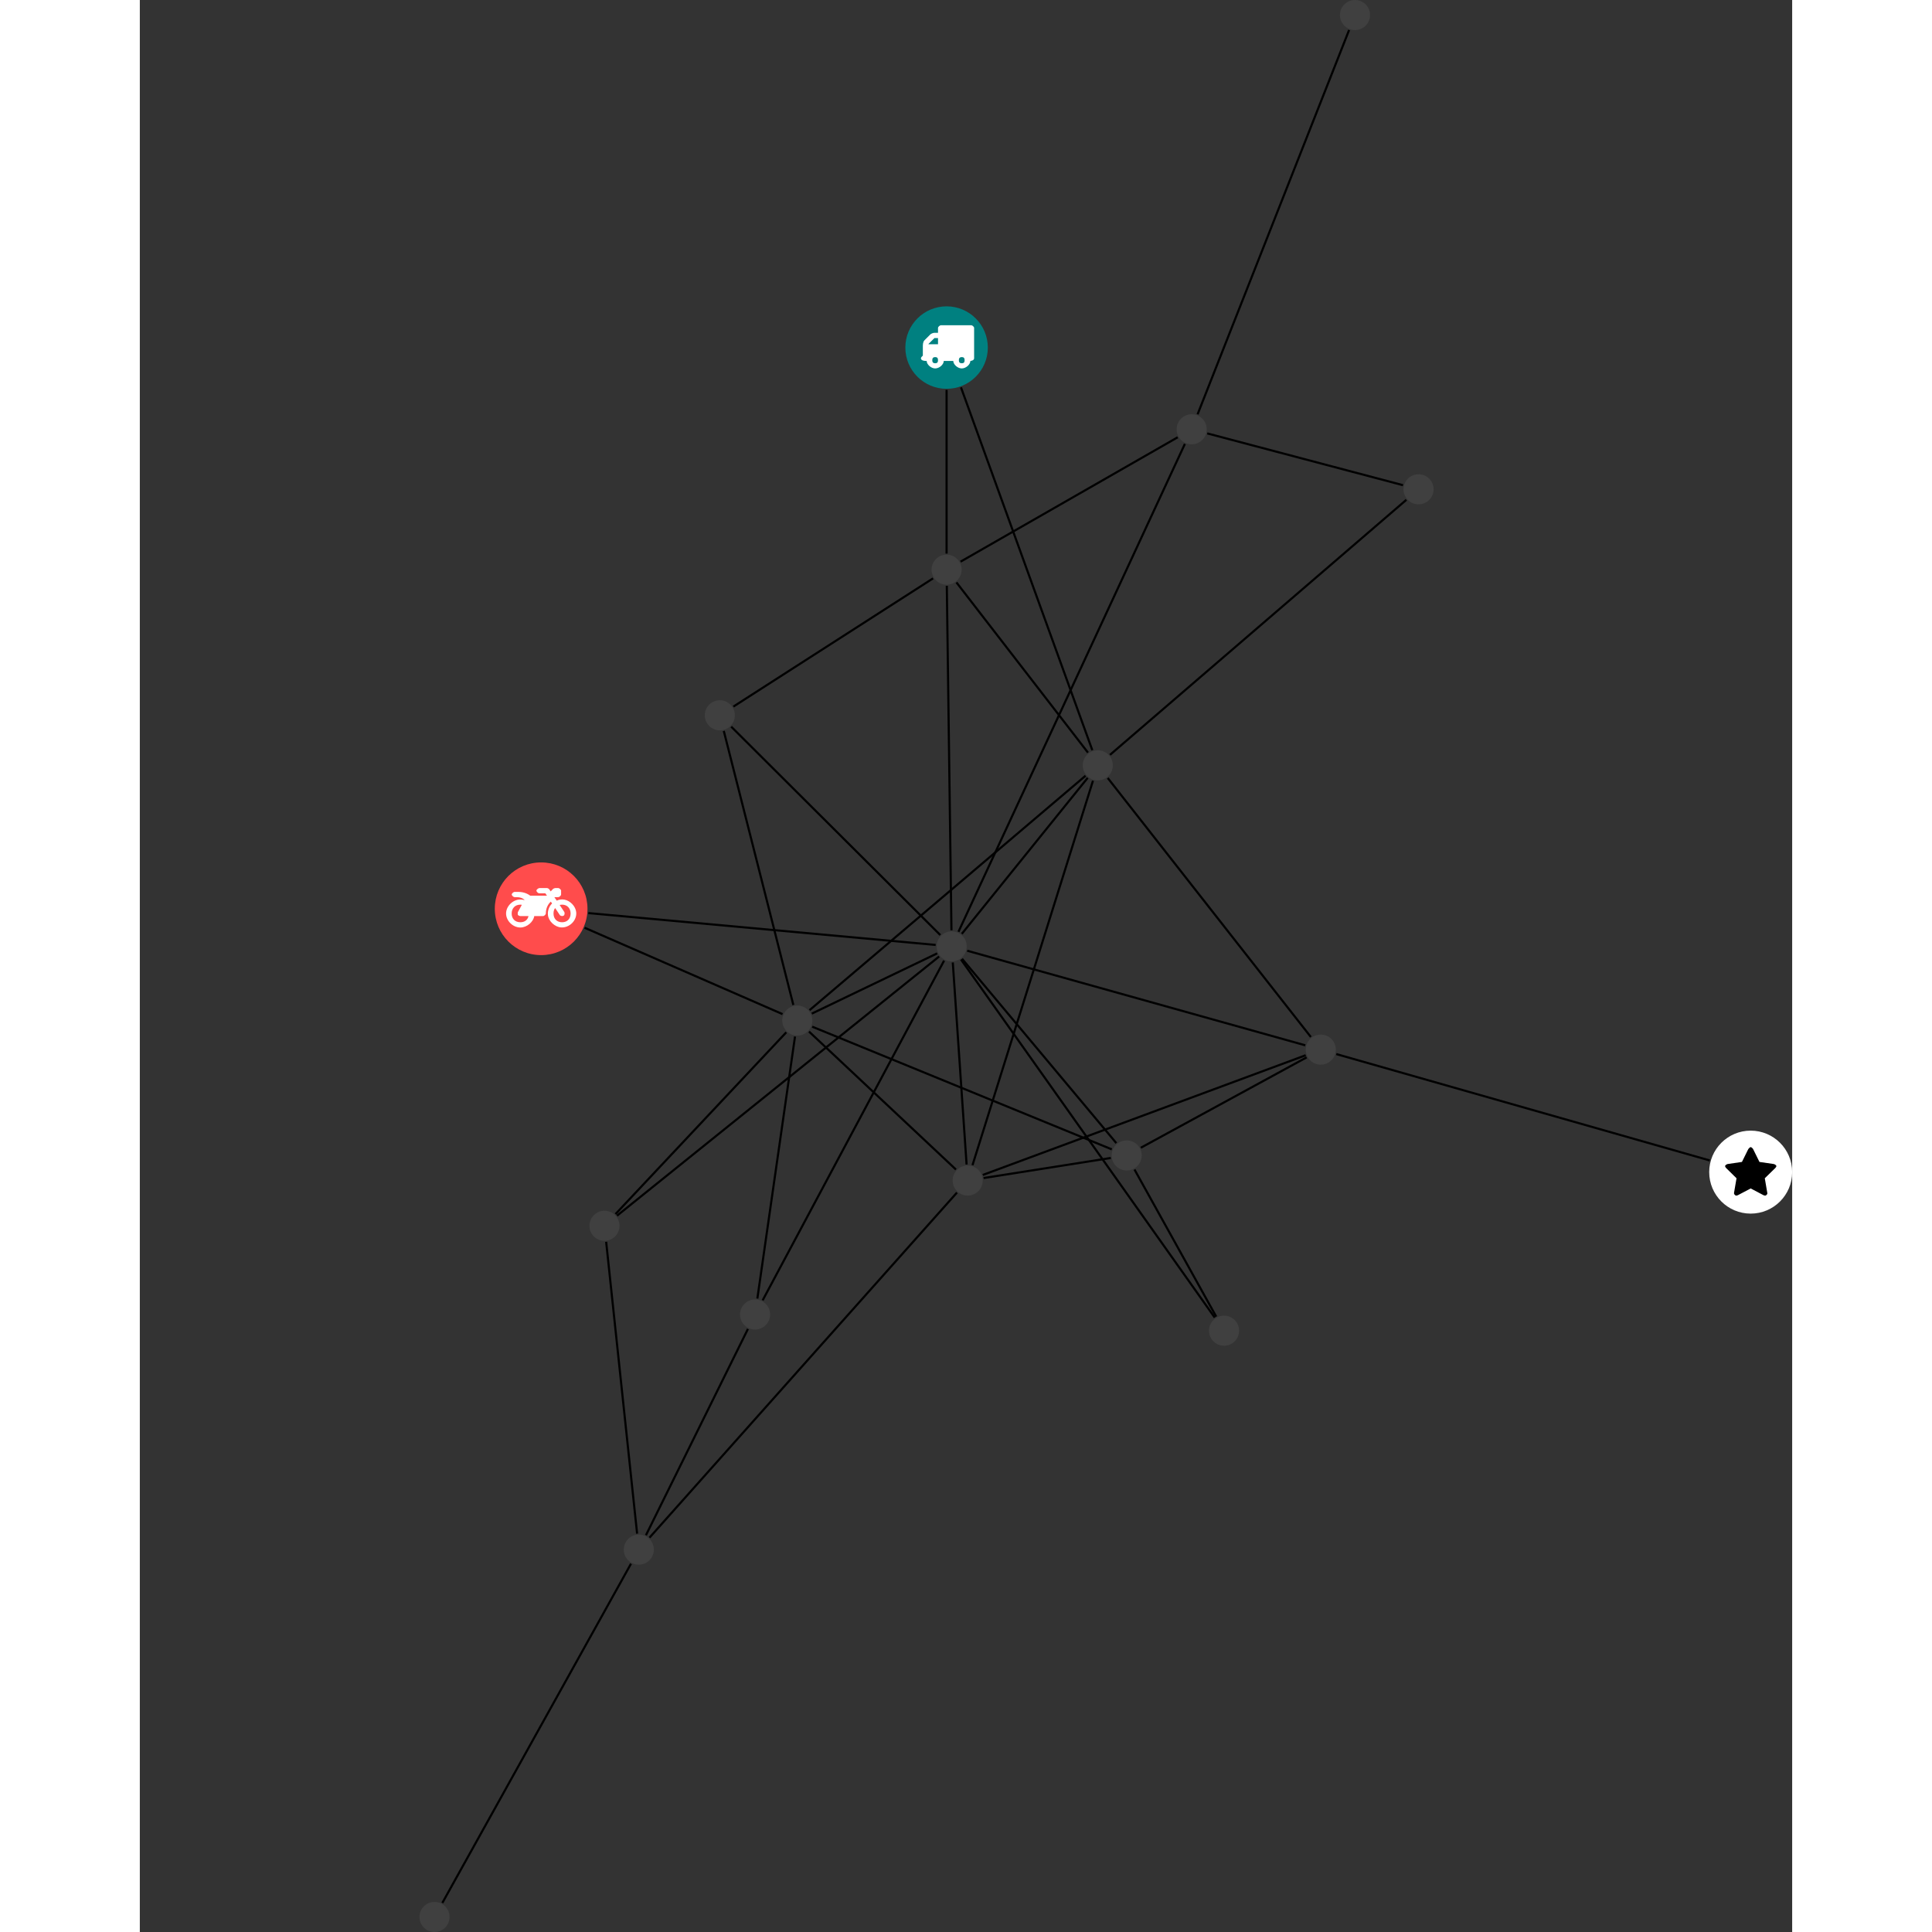 <?xml version="1.0" encoding="UTF-8"?>
<svg xmlns="http://www.w3.org/2000/svg" xmlns:xlink="http://www.w3.org/1999/xlink" width="362.092pt" height="362.092pt" viewBox="-52.411 0.000 309.680 362.092" version="1.1">
<rect x="-52.411" y="0.000" width="309.680" height="362.092" fill="#333333" stroke="none"/>
<defs>
<g>
<symbol overflow="visible" id="glyph0-0">
<path style="stroke:none;" d="M 1.422 -0.75 L 1.422 -7.922 L 3.562 -7.922 L 3.562 -0.891 L 1.422 -0.891 Z M 0.625 0 L 4.531 0 L 4.531 -8.812 L 0.438 -8.812 L 0.438 0 Z M 0.625 0 "/>
</symbol>
<symbol overflow="visible" id="glyph0-1">
<path style="stroke:none;" d="M 3.375 -0.844 C 3.375 -0.453 3.234 -0.266 2.844 -0.266 C 2.469 -0.266 2.297 -0.453 2.297 -0.844 C 2.297 -1.219 2.469 -1.422 2.844 -1.422 C 3.234 -1.422 3.375 -1.219 3.375 -0.844 Z M 1.594 -3.688 L 1.594 -3.859 C 1.594 -3.875 1.578 -3.875 1.594 -3.891 L 2.688 -4.969 C 2.703 -5 2.656 -4.984 2.688 -4.984 L 3.375 -4.984 L 3.375 -3.828 L 1.594 -3.828 Z M 8.359 -0.844 C 8.359 -0.453 8.219 -0.266 7.828 -0.266 C 7.453 -0.266 7.281 -0.453 7.281 -0.844 C 7.281 -1.219 7.453 -1.422 7.828 -1.422 C 8.219 -1.422 8.359 -1.219 8.359 -0.844 Z M 10.141 -6.891 C 10.141 -7.094 9.812 -7.391 9.609 -7.391 L 3.922 -7.391 C 3.719 -7.391 3.375 -7.094 3.375 -6.891 L 3.375 -5.969 L 2.672 -5.969 C 2.469 -5.969 2.078 -5.812 1.938 -5.672 L 0.844 -4.578 C 0.531 -4.266 0.531 -3.734 0.531 -3.328 L 0.531 -1.688 C 0.516 -1.688 0.172 -1.391 0.172 -1.203 C 0.172 -0.781 0.781 -0.703 1.062 -0.703 L 1.25 -0.703 C 1.25 -0.047 2.062 0.703 2.844 0.703 C 3.641 0.703 4.453 -0.047 4.453 -0.703 L 6.234 -0.703 C 6.234 -0.047 7.047 0.703 7.828 0.703 C 8.625 0.703 9.438 -0.047 9.438 -0.703 C 9.547 -0.703 10.141 -0.781 10.141 -1.203 Z M 10.141 -6.891 "/>
</symbol>
<symbol overflow="visible" id="glyph0-2">
<path style="stroke:none;" d="M 12.969 -2.906 C 12.844 -3.984 11.859 -5.016 10.781 -5.219 C 10.234 -5.328 9.703 -5.219 9.328 -5.031 L 8.875 -5.688 L 9.609 -5.688 C 9.812 -5.688 10.141 -5.984 10.141 -6.188 L 10.141 -6.891 C 10.141 -7.094 9.812 -7.391 9.609 -7.391 L 9.047 -7.391 C 8.969 -7.391 8.734 -7.312 8.656 -7.25 L 8.188 -6.766 L 7.891 -7.203 C 7.828 -7.281 7.594 -7.391 7.484 -7.391 L 6.078 -7.391 C 5.906 -7.391 5.547 -7.125 5.516 -6.953 C 5.484 -6.734 5.828 -6.406 6.047 -6.406 L 7.188 -6.406 L 7.484 -5.969 L 4.344 -5.969 C 4.141 -6.125 3.375 -6.672 2.141 -6.672 L 1.422 -6.672 C 1.219 -6.672 0.891 -6.375 0.891 -6.188 C 0.891 -5.984 1.219 -5.688 1.422 -5.688 L 1.781 -5.688 C 2.484 -5.688 2.906 -5.516 3.281 -5.188 L 3.25 -5.141 C 3.078 -5.188 2.797 -5.25 2.5 -5.25 C 1.109 -5.25 -0.172 -4 -0.172 -2.625 C -0.172 -1.25 1.109 0 2.5 0 C 3.75 0 4.953 -1.062 5.109 -2.141 L 6.766 -2.141 C 6.969 -2.141 7.281 -2.438 7.281 -2.625 C 7.281 -3.609 7.688 -4.391 8.219 -4.844 L 8.453 -4.5 C 7.969 -4.062 7.578 -3.203 7.672 -2.359 C 7.781 -1.172 8.969 -0.094 10.141 -0.016 C 11.703 0.094 13.156 -1.344 12.969 -2.906 Z M 2.5 -0.984 C 1.516 -0.984 0.875 -1.641 0.875 -2.625 C 0.875 -3.594 1.516 -4.281 2.5 -4.281 C 2.672 -4.281 2.844 -4.234 2.781 -4.25 L 2.047 -2.891 C 2 -2.781 2 -2.469 2.047 -2.359 C 2.125 -2.25 2.375 -2.141 2.5 -2.141 L 4.031 -2.141 C 3.891 -1.453 3.344 -0.984 2.5 -0.984 Z M 10.328 -0.984 C 9.344 -0.984 8.719 -1.641 8.719 -2.625 C 8.719 -3.109 8.859 -3.469 9.031 -3.641 L 9.906 -2.328 C 9.969 -2.219 10.203 -2.141 10.328 -2.141 C 10.391 -2.141 10.594 -2.188 10.641 -2.234 C 10.812 -2.344 10.844 -2.75 10.734 -2.922 L 9.875 -4.219 C 9.859 -4.219 10.094 -4.281 10.328 -4.281 C 11.297 -4.281 11.922 -3.594 11.922 -2.625 C 11.922 -1.641 11.297 -0.984 10.328 -0.984 Z M 10.328 -0.984 "/>
</symbol>
<symbol overflow="visible" id="glyph0-3">
<path style="stroke:none;" d="M 9.438 -5.078 C 9.438 -5.25 9.078 -5.453 8.938 -5.469 L 6.266 -5.859 L 5.078 -8.266 C 5.031 -8.375 4.75 -8.641 4.625 -8.641 C 4.5 -8.641 4.234 -8.375 4.172 -8.266 L 2.984 -5.859 L 0.312 -5.469 C 0.172 -5.453 -0.172 -5.25 -0.172 -5.078 C -0.172 -4.969 -0.062 -4.781 0.016 -4.719 L 1.969 -2.797 L 1.5 -0.062 C 1.5 -0.016 1.5 0.016 1.5 0.047 C 1.5 0.203 1.75 0.453 1.906 0.453 C 1.984 0.453 2.188 0.406 2.25 0.359 L 4.625 -0.891 L 7 0.359 C 7.062 0.406 7.266 0.453 7.344 0.453 C 7.5 0.453 7.75 0.203 7.75 0.047 C 7.75 0.016 7.75 -0.016 7.734 -0.062 L 7.266 -2.797 L 9.234 -4.719 C 9.297 -4.781 9.438 -4.969 9.438 -5.078 Z M 9.438 -5.078 "/>
</symbol>
</g>
<clipPath id="clip1">
  <path d="M 0 287 L 46 287 L 46 362.094 L 0 362.094 Z M 0 287 "/>
</clipPath>
<clipPath id="clip2">
  <path d="M 0 356 L 6 356 L 6 362.094 L 0 362.094 Z M 0 356 "/>
</clipPath>
<clipPath id="clip3">
  <path d="M 241 211 L 257.27 211 L 257.27 228 L 241 228 Z M 241 211 "/>
</clipPath>
</defs>
<g id="surface1">
<path style="fill:none;stroke-width:0.399;stroke-linecap:butt;stroke-linejoin:miter;stroke:rgb(0%,0%,0%);stroke-opacity:1;stroke-miterlimit:10;" d="M -0.001 -7.926 L -0.001 -38.606 " transform="matrix(1,0,0,-1,98.79,65.144)"/>
<path style="fill:none;stroke-width:0.399;stroke-linecap:butt;stroke-linejoin:miter;stroke:rgb(0%,0%,0%);stroke-opacity:1;stroke-miterlimit:10;" d="M 2.698 -7.458 L 27.315 -75.458 " transform="matrix(1,0,0,-1,98.79,65.144)"/>
<g clip-path="url(#clip1)" clip-rule="nonzero">
<path style="fill:none;stroke-width:0.399;stroke-linecap:butt;stroke-linejoin:miter;stroke:rgb(0%,0%,0%);stroke-opacity:1;stroke-miterlimit:10;" d="M -59.149 -227.926 L -94.505 -291.497 " transform="matrix(1,0,0,-1,98.79,65.144)"/>
</g>
<path style="fill:none;stroke-width:0.399;stroke-linecap:butt;stroke-linejoin:miter;stroke:rgb(0%,0%,0%);stroke-opacity:1;stroke-miterlimit:10;" d="M -58.001 -222.286 L -63.802 -167.594 " transform="matrix(1,0,0,-1,98.79,65.144)"/>
<path style="fill:none;stroke-width:0.399;stroke-linecap:butt;stroke-linejoin:miter;stroke:rgb(0%,0%,0%);stroke-opacity:1;stroke-miterlimit:10;" d="M -56.345 -222.583 L -37.231 -183.926 " transform="matrix(1,0,0,-1,98.79,65.144)"/>
<path style="fill:none;stroke-width:0.399;stroke-linecap:butt;stroke-linejoin:miter;stroke:rgb(0%,0%,0%);stroke-opacity:1;stroke-miterlimit:10;" d="M -55.677 -223.036 L 1.944 -158.368 " transform="matrix(1,0,0,-1,98.79,65.144)"/>
<path style="fill:none;stroke-width:0.399;stroke-linecap:butt;stroke-linejoin:miter;stroke:rgb(0%,0%,0%);stroke-opacity:1;stroke-miterlimit:10;" d="M -67.841 -108.731 L -30.743 -124.922 " transform="matrix(1,0,0,-1,98.79,65.144)"/>
<path style="fill:none;stroke-width:0.399;stroke-linecap:butt;stroke-linejoin:miter;stroke:rgb(0%,0%,0%);stroke-opacity:1;stroke-miterlimit:10;" d="M -67.138 -105.985 L -2.048 -111.954 " transform="matrix(1,0,0,-1,98.79,65.144)"/>
<path style="fill:none;stroke-width:0.399;stroke-linecap:butt;stroke-linejoin:miter;stroke:rgb(0%,0%,0%);stroke-opacity:1;stroke-miterlimit:10;" d="M -39.962 -67.286 L -2.54 -43.254 " transform="matrix(1,0,0,-1,98.79,65.144)"/>
<path style="fill:none;stroke-width:0.399;stroke-linecap:butt;stroke-linejoin:miter;stroke:rgb(0%,0%,0%);stroke-opacity:1;stroke-miterlimit:10;" d="M -41.759 -71.844 L -28.72 -123.204 " transform="matrix(1,0,0,-1,98.79,65.144)"/>
<path style="fill:none;stroke-width:0.399;stroke-linecap:butt;stroke-linejoin:miter;stroke:rgb(0%,0%,0%);stroke-opacity:1;stroke-miterlimit:10;" d="M -40.364 -71.047 L -1.181 -110.098 " transform="matrix(1,0,0,-1,98.79,65.144)"/>
<path style="fill:none;stroke-width:0.399;stroke-linecap:butt;stroke-linejoin:miter;stroke:rgb(0%,0%,0%);stroke-opacity:1;stroke-miterlimit:10;" d="M 2.62 -40.122 L 43.315 -16.809 " transform="matrix(1,0,0,-1,98.79,65.144)"/>
<path style="fill:none;stroke-width:0.399;stroke-linecap:butt;stroke-linejoin:miter;stroke:rgb(0%,0%,0%);stroke-opacity:1;stroke-miterlimit:10;" d="M 1.847 -44.012 L 26.495 -75.907 " transform="matrix(1,0,0,-1,98.79,65.144)"/>
<path style="fill:none;stroke-width:0.399;stroke-linecap:butt;stroke-linejoin:miter;stroke:rgb(0%,0%,0%);stroke-opacity:1;stroke-miterlimit:10;" d="M 0.042 -44.641 L 0.913 -109.211 " transform="matrix(1,0,0,-1,98.79,65.144)"/>
<path style="fill:none;stroke-width:0.399;stroke-linecap:butt;stroke-linejoin:miter;stroke:rgb(0%,0%,0%);stroke-opacity:1;stroke-miterlimit:10;" d="M -62.052 -162.395 L -30.044 -128.329 " transform="matrix(1,0,0,-1,98.79,65.144)"/>
<path style="fill:none;stroke-width:0.399;stroke-linecap:butt;stroke-linejoin:miter;stroke:rgb(0%,0%,0%);stroke-opacity:1;stroke-miterlimit:10;" d="M -61.767 -162.7 L -1.395 -114.118 " transform="matrix(1,0,0,-1,98.79,65.144)"/>
<path style="fill:none;stroke-width:0.399;stroke-linecap:butt;stroke-linejoin:miter;stroke:rgb(0%,0%,0%);stroke-opacity:1;stroke-miterlimit:10;" d="M 143.034 -152.348 L 73.034 -132.407 " transform="matrix(1,0,0,-1,98.79,65.144)"/>
<path style="fill:none;stroke-width:0.399;stroke-linecap:butt;stroke-linejoin:miter;stroke:rgb(0%,0%,0%);stroke-opacity:1;stroke-miterlimit:10;" d="M 50.534 -181.618 L 35.218 -154.047 " transform="matrix(1,0,0,-1,98.79,65.144)"/>
<path style="fill:none;stroke-width:0.399;stroke-linecap:butt;stroke-linejoin:miter;stroke:rgb(0%,0%,0%);stroke-opacity:1;stroke-miterlimit:10;" d="M 50.257 -181.793 L 2.702 -114.688 " transform="matrix(1,0,0,-1,98.79,65.144)"/>
<path style="fill:none;stroke-width:0.399;stroke-linecap:butt;stroke-linejoin:miter;stroke:rgb(0%,0%,0%);stroke-opacity:1;stroke-miterlimit:10;" d="M 75.44 59.519 L 47.042 -12.504 " transform="matrix(1,0,0,-1,98.79,65.144)"/>
<path style="fill:none;stroke-width:0.399;stroke-linecap:butt;stroke-linejoin:miter;stroke:rgb(0%,0%,0%);stroke-opacity:1;stroke-miterlimit:10;" d="M 85.542 -25.79 L 48.851 -16.083 " transform="matrix(1,0,0,-1,98.79,65.144)"/>
<path style="fill:none;stroke-width:0.399;stroke-linecap:butt;stroke-linejoin:miter;stroke:rgb(0%,0%,0%);stroke-opacity:1;stroke-miterlimit:10;" d="M 86.171 -28.528 L 30.628 -76.325 " transform="matrix(1,0,0,-1,98.79,65.144)"/>
<path style="fill:none;stroke-width:0.399;stroke-linecap:butt;stroke-linejoin:miter;stroke:rgb(0%,0%,0%);stroke-opacity:1;stroke-miterlimit:10;" d="M -35.466 -178.231 L -28.407 -129.118 " transform="matrix(1,0,0,-1,98.79,65.144)"/>
<path style="fill:none;stroke-width:0.399;stroke-linecap:butt;stroke-linejoin:miter;stroke:rgb(0%,0%,0%);stroke-opacity:1;stroke-miterlimit:10;" d="M -34.474 -178.559 L -0.466 -114.891 " transform="matrix(1,0,0,-1,98.79,65.144)"/>
<path style="fill:none;stroke-width:0.399;stroke-linecap:butt;stroke-linejoin:miter;stroke:rgb(0%,0%,0%);stroke-opacity:1;stroke-miterlimit:10;" d="M 6.784 -155.063 L 67.3 -132.629 " transform="matrix(1,0,0,-1,98.79,65.144)"/>
<path style="fill:none;stroke-width:0.399;stroke-linecap:butt;stroke-linejoin:miter;stroke:rgb(0%,0%,0%);stroke-opacity:1;stroke-miterlimit:10;" d="M 6.933 -155.641 L 30.773 -151.879 " transform="matrix(1,0,0,-1,98.79,65.144)"/>
<path style="fill:none;stroke-width:0.399;stroke-linecap:butt;stroke-linejoin:miter;stroke:rgb(0%,0%,0%);stroke-opacity:1;stroke-miterlimit:10;" d="M 1.753 -154.047 L -25.778 -128.196 " transform="matrix(1,0,0,-1,98.79,65.144)"/>
<path style="fill:none;stroke-width:0.399;stroke-linecap:butt;stroke-linejoin:miter;stroke:rgb(0%,0%,0%);stroke-opacity:1;stroke-miterlimit:10;" d="M 4.855 -153.235 L 27.437 -81.172 " transform="matrix(1,0,0,-1,98.79,65.144)"/>
<path style="fill:none;stroke-width:0.399;stroke-linecap:butt;stroke-linejoin:miter;stroke:rgb(0%,0%,0%);stroke-opacity:1;stroke-miterlimit:10;" d="M 3.749 -153.102 L 1.163 -115.239 " transform="matrix(1,0,0,-1,98.79,65.144)"/>
<path style="fill:none;stroke-width:0.399;stroke-linecap:butt;stroke-linejoin:miter;stroke:rgb(0%,0%,0%);stroke-opacity:1;stroke-miterlimit:10;" d="M 67.48 -133.024 L 36.401 -149.965 " transform="matrix(1,0,0,-1,98.79,65.144)"/>
<path style="fill:none;stroke-width:0.399;stroke-linecap:butt;stroke-linejoin:miter;stroke:rgb(0%,0%,0%);stroke-opacity:1;stroke-miterlimit:10;" d="M 68.269 -129.208 L 30.202 -80.668 " transform="matrix(1,0,0,-1,98.79,65.144)"/>
<path style="fill:none;stroke-width:0.399;stroke-linecap:butt;stroke-linejoin:miter;stroke:rgb(0%,0%,0%);stroke-opacity:1;stroke-miterlimit:10;" d="M 67.226 -130.766 L 3.862 -113.04 " transform="matrix(1,0,0,-1,98.79,65.144)"/>
<path style="fill:none;stroke-width:0.399;stroke-linecap:butt;stroke-linejoin:miter;stroke:rgb(0%,0%,0%);stroke-opacity:1;stroke-miterlimit:10;" d="M 44.663 -18.047 L 2.226 -109.489 " transform="matrix(1,0,0,-1,98.79,65.144)"/>
<path style="fill:none;stroke-width:0.399;stroke-linecap:butt;stroke-linejoin:miter;stroke:rgb(0%,0%,0%);stroke-opacity:1;stroke-miterlimit:10;" d="M 30.96 -150.266 L -25.185 -127.274 " transform="matrix(1,0,0,-1,98.79,65.144)"/>
<path style="fill:none;stroke-width:0.399;stroke-linecap:butt;stroke-linejoin:miter;stroke:rgb(0%,0%,0%);stroke-opacity:1;stroke-miterlimit:10;" d="M 31.815 -149.098 L 2.894 -114.543 " transform="matrix(1,0,0,-1,98.79,65.144)"/>
<path style="fill:none;stroke-width:0.399;stroke-linecap:butt;stroke-linejoin:miter;stroke:rgb(0%,0%,0%);stroke-opacity:1;stroke-miterlimit:10;" d="M -25.681 -124.176 L 26.042 -80.247 " transform="matrix(1,0,0,-1,98.79,65.144)"/>
<path style="fill:none;stroke-width:0.399;stroke-linecap:butt;stroke-linejoin:miter;stroke:rgb(0%,0%,0%);stroke-opacity:1;stroke-miterlimit:10;" d="M -25.259 -124.825 L -1.763 -113.536 " transform="matrix(1,0,0,-1,98.79,65.144)"/>
<path style="fill:none;stroke-width:0.399;stroke-linecap:butt;stroke-linejoin:miter;stroke:rgb(0%,0%,0%);stroke-opacity:1;stroke-miterlimit:10;" d="M 26.444 -80.641 L 2.851 -109.879 " transform="matrix(1,0,0,-1,98.79,65.144)"/>
<path style=" stroke:none;fill-rule:nonzero;fill:rgb(0%,50%,50%);fill-opacity:1;" d="M 106.52 65.145 C 106.52 60.875 103.059 57.414 98.789 57.414 C 94.523 57.414 91.062 60.875 91.062 65.145 C 91.062 69.414 94.523 72.871 98.789 72.871 C 103.059 72.871 106.52 69.414 106.52 65.145 Z M 106.52 65.145 "/>
<g style="fill:rgb(100%,100%,100%);fill-opacity:1;">
  <use xlink:href="#glyph0-1" x="93.809" y="68.347"/>
</g>
<path style=" stroke:none;fill-rule:nonzero;fill:rgb(25%,25%,25%);fill-opacity:1;" d="M 43.926 290.43 C 43.926 288.871 42.664 287.609 41.105 287.609 C 39.551 287.609 38.289 288.871 38.289 290.43 C 38.289 291.984 39.551 293.246 41.105 293.246 C 42.664 293.246 43.926 291.984 43.926 290.43 Z M 43.926 290.43 "/>
<g clip-path="url(#clip2)" clip-rule="nonzero">
<path style=" stroke:none;fill-rule:nonzero;fill:rgb(25%,25%,25%);fill-opacity:1;" d="M 5.637 359.273 C 5.637 357.719 4.375 356.457 2.816 356.457 C 1.262 356.457 0 357.719 0 359.273 C 0 360.832 1.262 362.094 2.816 362.094 C 4.375 362.094 5.637 360.832 5.637 359.273 Z M 5.637 359.273 "/>
</g>
<path style=" stroke:none;fill-rule:nonzero;fill:rgb(100%,29.999%,29.999%);fill-opacity:1;" d="M 31.488 170.316 C 31.488 165.52 27.602 161.633 22.805 161.633 C 18.004 161.633 14.117 165.52 14.117 170.316 C 14.117 175.117 18.004 179.004 22.805 179.004 C 27.602 179.004 31.488 175.117 31.488 170.316 Z M 31.488 170.316 "/>
<g style="fill:rgb(100%,100%,100%);fill-opacity:1;">
  <use xlink:href="#glyph0-2" x="16.402" y="173.83"/>
</g>
<path style=" stroke:none;fill-rule:nonzero;fill:rgb(25%,25%,25%);fill-opacity:1;" d="M 59.109 134.062 C 59.109 132.504 57.848 131.242 56.289 131.242 C 54.734 131.242 53.473 132.504 53.473 134.062 C 53.473 135.617 54.734 136.879 56.289 136.879 C 57.848 136.879 59.109 135.617 59.109 134.062 Z M 59.109 134.062 "/>
<path style=" stroke:none;fill-rule:nonzero;fill:rgb(25%,25%,25%);fill-opacity:1;" d="M 101.609 106.766 C 101.609 105.211 100.348 103.949 98.789 103.949 C 97.234 103.949 95.973 105.211 95.973 106.766 C 95.973 108.324 97.234 109.586 98.789 109.586 C 100.348 109.586 101.609 108.324 101.609 106.766 Z M 101.609 106.766 "/>
<path style=" stroke:none;fill-rule:nonzero;fill:rgb(25%,25%,25%);fill-opacity:1;" d="M 37.488 229.734 C 37.488 228.18 36.227 226.918 34.672 226.918 C 33.117 226.918 31.855 228.18 31.855 229.734 C 31.855 231.293 33.117 232.555 34.672 232.555 C 36.227 232.555 37.488 231.293 37.488 229.734 Z M 37.488 229.734 "/>
<g clip-path="url(#clip3)" clip-rule="nonzero">
<path style=" stroke:none;fill-rule:nonzero;fill:rgb(100%,100%,100%);fill-opacity:1;" d="M 257.27 219.676 C 257.27 215.383 253.789 211.902 249.492 211.902 C 245.199 211.902 241.719 215.383 241.719 219.676 C 241.719 223.973 245.199 227.453 249.492 227.453 C 253.789 227.453 257.27 223.973 257.27 219.676 Z M 257.27 219.676 "/>
</g>
<g style="fill:rgb(0%,0%,0%);fill-opacity:1;">
  <use xlink:href="#glyph0-3" x="244.871" y="223.627"/>
</g>
<path style=" stroke:none;fill-rule:nonzero;fill:rgb(25%,25%,25%);fill-opacity:1;" d="M 153.609 249.395 C 153.609 247.84 152.348 246.578 150.789 246.578 C 149.234 246.578 147.973 247.84 147.973 249.395 C 147.973 250.953 149.234 252.215 150.789 252.215 C 152.348 252.215 153.609 250.953 153.609 249.395 Z M 153.609 249.395 "/>
<path style=" stroke:none;fill-rule:nonzero;fill:rgb(25%,25%,25%);fill-opacity:1;" d="M 178.152 2.816 C 178.152 1.262 176.891 0 175.336 0 C 173.777 0 172.516 1.262 172.516 2.816 C 172.516 4.375 173.777 5.637 175.336 5.637 C 176.891 5.637 178.152 4.375 178.152 2.816 Z M 178.152 2.816 "/>
<path style=" stroke:none;fill-rule:nonzero;fill:rgb(25%,25%,25%);fill-opacity:1;" d="M 190.066 91.703 C 190.066 90.148 188.805 88.887 187.246 88.887 C 185.691 88.887 184.43 90.148 184.43 91.703 C 184.43 93.262 185.691 94.523 187.246 94.523 C 188.805 94.523 190.066 93.262 190.066 91.703 Z M 190.066 91.703 "/>
<path style=" stroke:none;fill-rule:nonzero;fill:rgb(25%,25%,25%);fill-opacity:1;" d="M 65.715 246.359 C 65.715 244.805 64.453 243.543 62.898 243.543 C 61.34 243.543 60.078 244.805 60.078 246.359 C 60.078 247.918 61.34 249.18 62.898 249.18 C 64.453 249.18 65.715 247.918 65.715 246.359 Z M 65.715 246.359 "/>
<path style=" stroke:none;fill-rule:nonzero;fill:rgb(25%,25%,25%);fill-opacity:1;" d="M 105.562 221.254 C 105.562 219.699 104.301 218.438 102.742 218.438 C 101.188 218.438 99.926 219.699 99.926 221.254 C 99.926 222.812 101.188 224.074 102.742 224.074 C 104.301 224.074 105.562 222.812 105.562 221.254 Z M 105.562 221.254 "/>
<path style=" stroke:none;fill-rule:nonzero;fill:rgb(25%,25%,25%);fill-opacity:1;" d="M 171.738 196.723 C 171.738 195.164 170.477 193.902 168.922 193.902 C 167.363 193.902 166.102 195.164 166.102 196.723 C 166.102 198.277 167.363 199.539 168.922 199.539 C 170.477 199.539 171.738 198.277 171.738 196.723 Z M 171.738 196.723 "/>
<path style=" stroke:none;fill-rule:nonzero;fill:rgb(25%,25%,25%);fill-opacity:1;" d="M 147.543 80.453 C 147.543 78.898 146.281 77.637 144.723 77.637 C 143.168 77.637 141.906 78.898 141.906 80.453 C 141.906 82.012 143.168 83.273 144.723 83.273 C 146.281 83.273 147.543 82.012 147.543 80.453 Z M 147.543 80.453 "/>
<path style=" stroke:none;fill-rule:nonzero;fill:rgb(25%,25%,25%);fill-opacity:1;" d="M 135.359 216.555 C 135.359 214.996 134.098 213.734 132.543 213.734 C 130.988 213.734 129.727 214.996 129.727 216.555 C 129.727 218.109 130.988 219.371 132.543 219.371 C 134.098 219.371 135.359 218.109 135.359 216.555 Z M 135.359 216.555 "/>
<path style=" stroke:none;fill-rule:nonzero;fill:rgb(25%,25%,25%);fill-opacity:1;" d="M 73.629 191.273 C 73.629 189.715 72.367 188.453 70.812 188.453 C 69.254 188.453 67.992 189.715 67.992 191.273 C 67.992 192.828 69.254 194.09 70.812 194.09 C 72.367 194.09 73.629 192.828 73.629 191.273 Z M 73.629 191.273 "/>
<path style=" stroke:none;fill-rule:nonzero;fill:rgb(25%,25%,25%);fill-opacity:1;" d="M 129.949 143.438 C 129.949 141.879 128.688 140.617 127.133 140.617 C 125.574 140.617 124.312 141.879 124.312 143.438 C 124.312 144.992 125.574 146.254 127.133 146.254 C 128.688 146.254 129.949 144.992 129.949 143.438 Z M 129.949 143.438 "/>
<path style=" stroke:none;fill-rule:nonzero;fill:rgb(25%,25%,25%);fill-opacity:1;" d="M 102.562 177.371 C 102.562 175.812 101.301 174.551 99.746 174.551 C 98.191 174.551 96.93 175.812 96.93 177.371 C 96.93 178.926 98.191 180.188 99.746 180.188 C 101.301 180.188 102.562 178.926 102.562 177.371 Z M 102.562 177.371 "/>
</g>
</svg>

